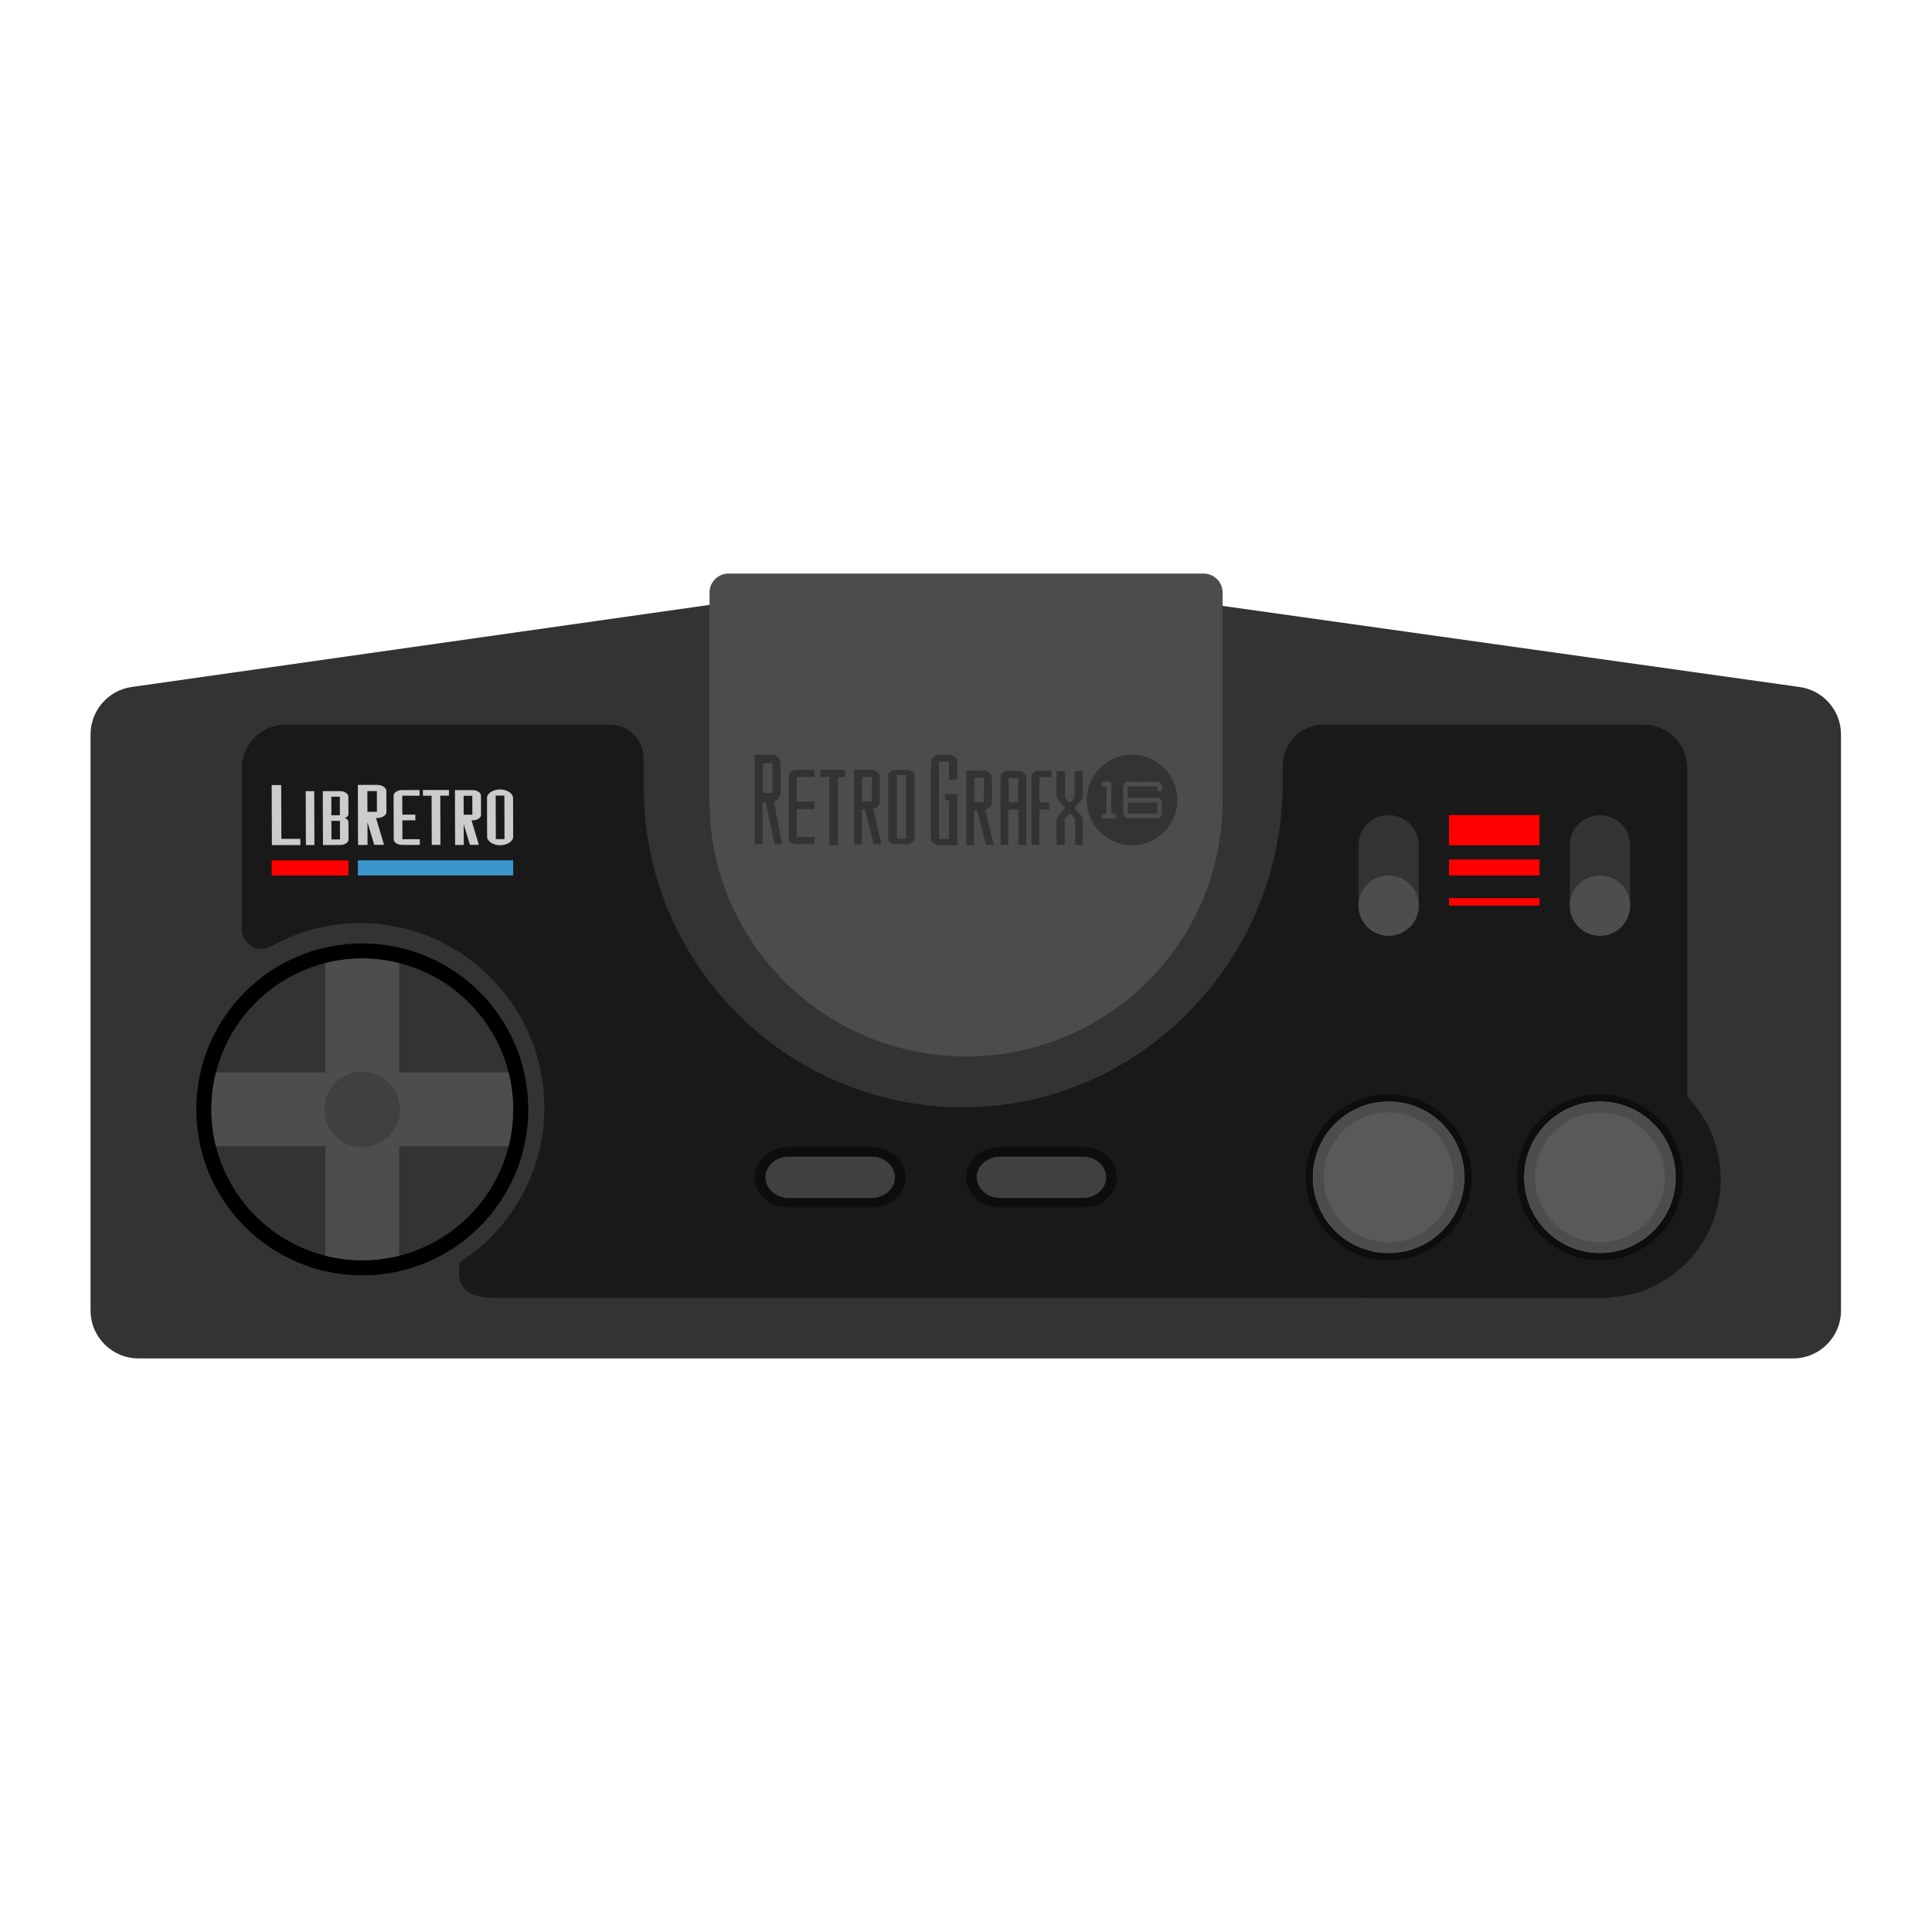 <?xml version="1.0" encoding="UTF-8" standalone="no"?>
<svg
   xmlns:dc="http://purl.org/dc/elements/1.1/"
   xmlns:cc="http://creativecommons.org/ns#"
   xmlns:rdf="http://www.w3.org/1999/02/22-rdf-syntax-ns#"
   xmlns:svg="http://www.w3.org/2000/svg"
   xmlns="http://www.w3.org/2000/svg"
   xmlns:sodipodi="http://sodipodi.sourceforge.net/DTD/sodipodi-0.dtd"
   xmlns:inkscape="http://www.inkscape.org/namespaces/inkscape"
   viewBox="0 0 341.333 341.333"
   height="256"
   width="256"
   xml:space="preserve"
   id="svg2"
   version="1.1"
   sodipodi:docname="NEC - PC Engine - TurboGrafx 16 (E).svg"
   inkscape:version="0.92.2 (5c3e80d, 2017-08-06)"><sodipodi:namedview
     pagecolor="#ffffff"
     bordercolor="#666666"
     borderopacity="1"
     objecttolerance="10"
     gridtolerance="10"
     guidetolerance="10"
     inkscape:pageopacity="0"
     inkscape:pageshadow="2"
     inkscape:window-width="1024"
     inkscape:window-height="705"
     id="namedview106"
     showgrid="false"
     inkscape:pagecheckerboard="true"
     inkscape:zoom="1.3828125"
     inkscape:cx="209.00615"
     inkscape:cy="237.29153"
     inkscape:window-x="-8"
     inkscape:window-y="-8"
     inkscape:window-maximized="1"
     inkscape:current-layer="svg2" /><defs
     id="defs6"><clipPath
       id="clipPath18"
       clipPathUnits="userSpaceOnUse"><path
         id="path16"
         d="M 0,256 H 256 V 0 H 0 Z" /></clipPath><clipPath
       id="clipPath26"
       clipPathUnits="userSpaceOnUse"><path
         id="path24"
         d="M 4,188 H 252 V 68 H 4 Z" /></clipPath></defs><g
     id="g36"
     transform="matrix(1.333,0,0,-1.333,16,231.526)"><path
       inkscape:connector-curvature="0"
       d="m 0,0 c 0,-3.51 2.845,-6.355 6.355,-6.355 h 219.29 c 3.51,0 6.355,2.845 6.355,6.355 v 76.338 c 0,3.168 -2.333,5.852 -5.47,6.293 l -77.918,10.952 c -0.293,0.041 -0.589,0.062 -0.884,0.062 H 83.371 c -0.299,0 -0.598,-0.021 -0.894,-0.064 L 5.461,82.638 C 2.328,82.193 0,79.511 0,76.346"
       style="fill:#333333;fill-opacity:1;fill-rule:nonzero;stroke:none"
       id="path38" /></g><g
     id="g40"
     transform="matrix(1.333,0,0,-1.333,304,208.344)"><path
       inkscape:connector-curvature="0"
       d="m 0,0 c 0,4.248 -1.682,8.1 -4.412,10.932 v 43.52 c 0,3.207 -2.594,5.806 -5.795,5.806 h -42.422 c -2.991,0 -5.415,-2.43 -5.415,-5.426 v -2.261 c 0,-24.316 -20.116,-44.122 -44.359,-42.988 -22.456,1.051 -40.34,19.625 -40.34,42.385 v 3.768 c 0,2.497 -2.021,4.522 -4.514,4.522 h -42.948 c -3.201,0 -5.795,-2.599 -5.795,-5.806 V 33.121 c 0,-1.989 2.134,-3.218 3.867,-2.249 3.867,2.164 8.383,3.303 13.183,3.048 12.812,-0.683 23,-11.446 23.043,-24.3 0.029,-8.645 -4.431,-16.244 -11.172,-20.606 -0.494,-2.129 -0.149,-4.725 4.477,-4.725 h 115.204 c 0.313,-0.019 0.628,-0.031 0.946,-0.031 h 30.74 c 0.318,0 0.633,0.012 0.946,0.031 0,0 4.005,0.487 5.038,1.154 C -4.019,-12.199 0,-6.571 0,0"
       style="fill:#191919;fill-opacity:1;fill-rule:nonzero;stroke:none"
       id="path42" /></g><path
     inkscape:connector-curvature="0"
     d="m 272,149.333 h -16 V 144 h 16 z"
     style="fill:#ff0000;fill-opacity:1;fill-rule:nonzero;stroke:none;stroke-width:1.333"
     id="path44" /><path
     inkscape:connector-curvature="0"
     d="m 272,151.843 h -16 v 2.824 h 16 z"
     style="fill:#ff0000;fill-opacity:1;fill-rule:nonzero;stroke:none;stroke-width:1.333"
     id="path46" /><path
     inkscape:connector-curvature="0"
     d="m 272,160 h -16 v -1.333 h 16 z"
     style="fill:#ff0000;fill-opacity:1;fill-rule:nonzero;stroke:none;stroke-width:1.333"
     id="path48" /><g
     id="g50"
     transform="matrix(1.333,0,0,-1.333,212.636,101.333)"><path
       inkscape:connector-curvature="0"
       d="m 0,0 h -62.954 c -1.394,0 -2.523,-1.124 -2.523,-2.51 v -27.661 c 0,-18.683 15.222,-33.829 34,-33.829 18.778,0 34,15.146 34,33.829 V -2.51 C 2.523,-1.124 1.393,0 0,0"
       style="fill:#4c4c4c;fill-opacity:1;fill-rule:nonzero;stroke:none"
       id="path52" /></g><g
     id="g54"
     transform="matrix(1.333,0,0,-1.333,93.333,196)"><path
       inkscape:connector-curvature="0"
       d="m 0,0 c 0,-12.15 -9.85,-22 -22,-22 -12.15,0 -22,9.85 -22,22 0,12.15 9.85,22 22,22 C -9.85,22 0,12.15 0,0"
       style="fill:#000000;fill-opacity:1;fill-rule:nonzero;stroke:none"
       id="path56" /></g><g
     id="g58"
     transform="matrix(1.333,0,0,-1.333,90.667,196)"
     style="fill:#333333"><path
       inkscape:connector-curvature="0"
       d="m 0,0 c 0,-11.046 -8.954,-20 -20,-20 -11.046,0 -20,8.954 -20,20 0,11.046 8.954,20 20,20 C -8.954,20 0,11.046 0,0"
       style="fill:#333333;fill-opacity:1;fill-rule:nonzero;stroke:none"
       id="path60" /></g><g
     id="g62"
     transform="matrix(1.333,0,0,-1.333,70.525,170.141)"
     style="fill:#4d4d4d"><path
       inkscape:connector-curvature="0"
       d="M 0,0 C -1.566,0.394 -3.205,0.605 -4.894,0.605 -6.582,0.605 -8.221,0.394 -9.787,0 v -14.501 h -14.501 c -0.394,-1.566 -0.606,-3.205 -0.606,-4.894 0,-1.688 0.212,-3.327 0.606,-4.893 h 14.501 v -14.501 c 1.566,-0.394 3.205,-0.606 4.893,-0.606 1.689,0 3.328,0.212 4.894,0.606 v 14.501 h 14.501 c 0.394,1.566 0.605,3.205 0.605,4.893 0,1.689 -0.211,3.328 -0.605,4.894 H 0 Z"
       style="fill:#4d4d4d;fill-opacity:1;fill-rule:nonzero;stroke:none"
       id="path64" /></g><g
     id="g66"
     transform="matrix(1.333,0,0,-1.333,70.667,196)"><path
       inkscape:connector-curvature="0"
       d="m 0,0 c 0,-2.761 -2.239,-5 -5,-5 -2.761,0 -5,2.239 -5,5 0,2.761 2.239,5 5,5 2.761,0 5,-2.239 5,-5"
       style="fill:#404040;fill-opacity:1;fill-rule:nonzero;stroke:none"
       id="path68" /></g><g
     id="g70"
     transform="matrix(1.333,0,0,-1.333,258.758,208)"><path
       inkscape:connector-curvature="0"
       d="m 0,0 c 0,-5.561 -4.508,-10.069 -10.069,-10.069 -5.561,0 -10.069,4.508 -10.069,10.069 0,5.561 4.508,10.069 10.069,10.069 C -4.508,10.069 0,5.561 0,0"
       style="fill:#595959;fill-opacity:1;fill-rule:nonzero;stroke:none"
       id="path72" /></g><g
     id="g74"
     transform="matrix(1.333,0,0,-1.333,245.333,194.667)"><path
       inkscape:connector-curvature="0"
       d="m 0,0 c -5.523,0 -10,-4.477 -10,-10 0,-5.523 4.477,-10 10,-10 5.523,0 10,4.477 10,10 C 10,-4.477 5.523,0 0,0 m 0,-1.387 c 4.749,0 8.613,-3.864 8.613,-8.613 0,-4.749 -3.864,-8.613 -8.613,-8.613 -4.749,0 -8.613,3.864 -8.613,8.613 0,4.749 3.864,8.613 8.613,8.613"
       style="fill:#4c4c4c;fill-opacity:1;fill-rule:nonzero;stroke:none"
       id="path76" /></g><g
     id="g78"
     transform="matrix(1.333,0,0,-1.333,245.333,193.333)"><path
       inkscape:connector-curvature="0"
       d="m 0,0 c -6.065,0 -11,-4.935 -11,-11 0,-6.065 4.935,-11 11,-11 6.065,0 11,4.935 11,11 C 11,-4.935 6.065,0 0,0 m 0,-0.931 c 5.561,0 10.069,-4.508 10.069,-10.069 0,-5.561 -4.508,-10.069 -10.069,-10.069 -5.561,0 -10.069,4.508 -10.069,10.069 0,5.561 4.508,10.069 10.069,10.069"
       style="fill:#0d0d0d;fill-opacity:1;fill-rule:nonzero;stroke:none"
       id="path80" /></g><g
     id="g82"
     transform="matrix(1.333,0,0,-1.333,296.092,208)"><path
       inkscape:connector-curvature="0"
       d="m 0,0 c 0,-5.561 -4.508,-10.069 -10.069,-10.069 -5.561,0 -10.069,4.508 -10.069,10.069 0,5.561 4.508,10.069 10.069,10.069 C -4.508,10.069 0,5.561 0,0"
       style="fill:#595959;fill-opacity:1;fill-rule:nonzero;stroke:none"
       id="path84" /></g><g
     id="g86"
     transform="matrix(1.333,0,0,-1.333,282.667,194.667)"><path
       inkscape:connector-curvature="0"
       d="m 0,0 c -5.523,0 -10,-4.477 -10,-10 0,-5.523 4.477,-10 10,-10 5.523,0 10,4.477 10,10 C 10,-4.477 5.523,0 0,0 m 0,-1.387 c 4.749,0 8.613,-3.864 8.613,-8.613 0,-4.749 -3.864,-8.613 -8.613,-8.613 -4.749,0 -8.613,3.864 -8.613,8.613 0,4.749 3.864,8.613 8.613,8.613"
       style="fill:#4c4c4c;fill-opacity:1;fill-rule:nonzero;stroke:none"
       id="path88" /></g><g
     id="g90"
     transform="matrix(1.333,0,0,-1.333,282.667,193.333)"><path
       inkscape:connector-curvature="0"
       d="m 0,0 c -6.065,0 -11,-4.935 -11,-11 0,-6.065 4.935,-11 11,-11 6.065,0 11,4.935 11,11 C 11,-4.935 6.065,0 0,0 m 0,-0.931 c 5.561,0 10.069,-4.508 10.069,-10.069 0,-5.561 -4.508,-10.069 -10.069,-10.069 -5.561,0 -10.069,4.508 -10.069,10.069 0,5.561 4.508,10.069 10.069,10.069"
       style="fill:#0d0d0d;fill-opacity:1;fill-rule:nonzero;stroke:none"
       id="path92" /></g><g
     id="g94"
     transform="matrix(1.333,0,0,-1.333,158.125,208)"><path
       inkscape:connector-curvature="0"
       d="m 0,0 c 0,-1.524 -1.399,-2.759 -3.125,-2.759 h -10.938 c -1.725,0 -3.124,1.235 -3.124,2.759 0,1.524 1.399,2.759 3.124,2.759 H -3.125 C -1.399,2.759 0,1.524 0,0"
       style="fill:#404040;fill-opacity:1;fill-rule:nonzero;stroke:none"
       id="path96" /></g><g
     id="g98"
     transform="matrix(1.333,0,0,-1.333,153.958,202.667)"><path
       inkscape:connector-curvature="0"
       d="m 0,0 h -10.938 c -2.498,0 -4.531,-1.794 -4.531,-4 0,-2.206 2.033,-4 4.531,-4 H 0 c 2.499,0 4.531,1.794 4.531,4 0,2.206 -2.032,4 -4.531,4 M 0,-1.241 C 1.726,-1.241 3.125,-2.476 3.125,-4 3.125,-5.524 1.726,-6.759 0,-6.759 h -10.938 c -1.725,0 -3.125,1.235 -3.125,2.759 0,1.524 1.4,2.759 3.125,2.759 H 0"
       style="fill:#0d0d0d;fill-opacity:1;fill-rule:nonzero;stroke:none"
       id="path100" /></g><g
     id="g102"
     transform="matrix(1.333,0,0,-1.333,195.458,208)"><path
       inkscape:connector-curvature="0"
       d="m 0,0 c 0,-1.524 -1.399,-2.759 -3.125,-2.759 h -10.938 c -1.725,0 -3.124,1.235 -3.124,2.759 0,1.524 1.399,2.759 3.124,2.759 H -3.125 C -1.399,2.759 0,1.524 0,0"
       style="fill:#404040;fill-opacity:1;fill-rule:nonzero;stroke:none"
       id="path104" /></g><g
     id="g106"
     transform="matrix(1.333,0,0,-1.333,191.292,202.667)"><path
       inkscape:connector-curvature="0"
       d="m 0,0 h -10.938 c -2.498,0 -4.531,-1.794 -4.531,-4 0,-2.206 2.033,-4 4.531,-4 H 0 c 2.499,0 4.531,1.794 4.531,4 0,2.206 -2.032,4 -4.531,4 M 0,-1.241 C 1.726,-1.241 3.125,-2.476 3.125,-4 3.125,-5.524 1.726,-6.759 0,-6.759 h -10.938 c -1.725,0 -3.125,1.235 -3.125,2.759 0,1.524 1.4,2.759 3.125,2.759 H 0"
       style="fill:#0d0d0d;fill-opacity:1;fill-rule:nonzero;stroke:none"
       id="path108" /></g><g
     id="g110"
     transform="matrix(1.333,0,0,-1.333,282.667,165.333)"
     style="fill:#333333"><path
       inkscape:connector-curvature="0"
       d="m 0,0 v 0 c -2.2,0 -4,1.8 -4,4 v 8 c 0,2.2 1.8,4 4,4 2.2,0 4,-1.8 4,-4 V 4 C 4,1.8 2.2,0 0,0"
       style="fill:#333333;fill-opacity:1;fill-rule:nonzero;stroke:none"
       id="path112" /></g><g
     id="g114"
     transform="matrix(1.333,0,0,-1.333,288,160)"
     style="fill:#4d4d4d"><path
       inkscape:connector-curvature="0"
       d="m 0,0 c 0,-2.209 -1.791,-4 -4,-4 -2.209,0 -4,1.791 -4,4 0,2.209 1.791,4 4,4 2.209,0 4,-1.791 4,-4"
       style="fill:#4d4d4d;fill-opacity:1;fill-rule:nonzero;stroke:none"
       id="path116" /></g><g
     id="g118"
     transform="matrix(1.333,0,0,-1.333,245.333,165.333)"
     style="fill:#333333"><path
       inkscape:connector-curvature="0"
       d="m 0,0 v 0 c -2.2,0 -4,1.8 -4,4 v 8 c 0,2.2 1.8,4 4,4 2.2,0 4,-1.8 4,-4 V 4 C 4,1.8 2.2,0 0,0"
       style="fill:#333333;fill-opacity:1;fill-rule:nonzero;stroke:none"
       id="path120" /></g><g
     id="g122"
     transform="matrix(1.333,0,0,-1.333,250.667,160)"
     style="fill:#4d4d4d"><path
       inkscape:connector-curvature="0"
       d="m 0,0 c 0,-2.209 -1.791,-4 -4,-4 -2.209,0 -4,1.791 -4,4 0,2.209 1.791,4 4,4 2.209,0 4,-1.791 4,-4"
       style="fill:#4d4d4d;fill-opacity:1;fill-rule:nonzero;stroke:none"
       id="path124" /></g><g
     id="g126"
     transform="matrix(1.333,0,0,-1.333,208,141.333)"><path
       inkscape:connector-curvature="0"
       d="m 0,0 c 0,-3.314 -2.686,-6 -6,-6 -3.314,0 -6,2.686 -6,6 0,3.314 2.686,6 6,6 3.314,0 6,-2.686 6,-6"
       style="fill:#333333;fill-opacity:1;fill-rule:nonzero;stroke:none"
       id="path128" /></g><path
     inkscape:connector-curvature="0"
     d="m 158.472,148.176 h 1.613 V 136.921 H 158.472 Z m 3.105,-5.623 c 0,1.86 -0.016,3.72 0.009,5.58 0.007,0.488 -0.757,1.057 -1.548,1.024 -0.532,-0.023 -1.068,-0.003 -1.601,-0.004 -0.811,-0.004 -1.517,-0.467 -1.517,-1.001 -0.001,-3.736 -0.001,-7.473 0,-11.211 0,-0.464 0.543,-0.884 1.275,-0.92 0.673,-0.033 1.356,-0.024 2.032,0.001 0.512,0.02 0.907,0.219 1.168,0.504 0.108,0.117 0.173,0.271 0.175,0.408 0.011,1.873 0.008,3.745 0.008,5.619"
     style="fill:#333333;fill-opacity:1;fill-rule:nonzero;stroke:none;stroke-width:1.333"
     id="path130" /><g
     id="g132"
     transform="matrix(1.333,0,0,-1.333,169.141,137.734)"><path
       inkscape:connector-curvature="0"
       d="M 0,0 H -1.119 V 2.39 H -2.433 V 2.265 c 0,-3.335 10e-4,-6.67 -0.003,-10.005 0,-0.111 0.041,-0.14 0.175,-0.137 0.334,0.007 0.669,0.002 1.003,0.003 0.051,0 0.101,0.003 0.158,0.006 v 5.133 h -0.553 v 0.811 c 0.048,0.003 0.09,0.007 0.131,0.007 0.462,0.001 0.923,-10e-4 1.385,0.002 0.108,0.001 0.146,-0.021 0.146,-0.113 0,-2.189 0.004,-4.379 0.006,-6.568 0,-0.029 -0.005,-0.059 -0.007,-0.095 -0.048,-0.003 -0.088,-0.007 -0.129,-0.007 -0.73,-10e-4 -1.461,0.001 -2.191,-10e-4 -0.36,-10e-4 -0.66,0.103 -0.906,0.31 -0.184,0.153 -0.28,0.334 -0.28,0.549 0.001,3.411 0,6.821 0.001,10.232 0,0.473 0.509,0.894 1.098,0.904 0.438,0.006 0.876,0.006 1.314,-10e-4 C -0.52,3.287 -0.002,2.883 0.004,2.433 0.015,1.638 0.008,0.843 0.008,0.048 0.008,0.033 0.003,0.019 0,0"
       style="fill:#333333;fill-opacity:1;fill-rule:nonzero;stroke:none"
       id="path134" /></g><g
     id="g136"
     transform="matrix(1.333,0,0,-1.333,186.672,136.216)"><path
       inkscape:connector-curvature="0"
       d="m 0,0 h 1.105 v -0.316 c 0,-1.046 0.001,-2.092 -0.002,-3.138 0,-0.078 0.029,-0.142 0.096,-0.205 0.183,-0.173 0.358,-0.348 0.548,-0.534 0.121,0.116 0.222,0.232 0.35,0.333 0.229,0.18 0.294,0.379 0.29,0.614 -0.017,1.04 -0.007,2.079 -0.007,3.119 v 0.125 h 1.093 v -0.296 c 0,-1.018 0,-2.036 0,-3.054 0,-0.192 -0.104,-0.366 -0.235,-0.53 C 2.984,-4.199 2.713,-4.51 2.441,-4.821 2.393,-4.876 2.39,-4.911 2.439,-4.968 c 0.3,-0.35 0.596,-0.7 0.879,-1.056 C 3.45,-6.19 3.488,-6.373 3.487,-6.563 3.48,-7.606 3.483,-8.649 3.483,-9.692 V -9.809 H 2.46 v 0.13 c 0,1.095 10e-4,2.191 -0.004,3.286 0,0.063 -0.034,0.134 -0.086,0.188 C 2.184,-6.009 1.983,-5.818 1.775,-5.613 1.601,-5.783 1.446,-5.948 1.269,-6.102 1.128,-6.224 1.081,-6.351 1.082,-6.504 1.091,-7.565 1.087,-8.627 1.087,-9.688 V -9.81 H 0 v 0.124 c 0,1.03 0.005,2.061 -0.004,3.091 -0.002,0.207 0.047,0.403 0.196,0.581 0.296,0.355 0.605,0.705 0.916,1.054 0.051,0.057 0.047,0.092 -0.003,0.147 -0.316,0.347 -0.632,0.694 -0.933,1.047 -0.137,0.161 -0.176,0.34 -0.175,0.528 C 0.004,-2.202 0,-1.165 0,-0.128 Z"
       style="fill:#333333;fill-opacity:1;fill-rule:nonzero;stroke:none"
       id="path138" /></g><g
     id="g140"
     transform="matrix(1.333,0,0,-1.333,152.327,141.615)"><path
       inkscape:connector-curvature="0"
       d="M 0,0 C 0.379,0 0.741,0.006 1.103,-0.003 1.241,-0.006 1.274,0.033 1.273,0.156 1.268,1.142 1.27,2.127 1.27,3.113 1.27,3.159 1.265,3.205 1.262,3.251 H 0 Z m 2.544,-5.651 c -0.323,0 -0.637,-0.003 -0.951,0.004 -0.03,0.001 -0.076,0.057 -0.085,0.093 -0.24,0.938 -0.475,1.876 -0.712,2.814 -0.142,0.566 -0.285,1.131 -0.429,1.703 H -0.05 v -4.635 h -1.032 c -0.003,0.059 -0.007,0.11 -0.007,0.161 0,3.182 0,6.365 0,9.548 0,0.169 0,0.169 0.184,0.169 0.683,0 1.367,-0.002 2.05,0 C 1.536,4.208 1.86,4.074 2.121,3.812 2.269,3.663 2.339,3.482 2.339,3.281 2.34,2.221 2.341,1.161 2.339,0.102 2.338,-0.126 2.278,-0.341 2.14,-0.535 1.982,-0.755 1.777,-0.917 1.459,-0.965 1.821,-2.527 2.182,-4.085 2.544,-5.651"
       style="fill:#333333;fill-opacity:1;fill-rule:nonzero;stroke:none"
       id="path142" /></g><g
     id="g144"
     transform="matrix(1.333,0,0,-1.333,134.786,140.074)"><path
       inkscape:connector-curvature="0"
       d="M 0,0 C 0.379,0 0.741,0.007 1.103,-0.004 1.241,-0.008 1.274,0.04 1.273,0.188 1.268,1.372 1.27,2.557 1.27,3.741 1.27,3.796 1.265,3.851 1.262,3.908 H 0 Z m 2.544,-6.792 c -0.323,0 -0.637,-0.003 -0.951,0.006 -0.03,0 -0.076,0.068 -0.085,0.112 -0.24,1.126 -0.475,2.254 -0.712,3.381 -0.142,0.68 -0.285,1.359 -0.429,2.047 H -0.05 v -5.57 h -1.032 c -0.003,0.07 -0.007,0.131 -0.007,0.192 0,3.825 0,7.651 0,11.476 0,0.202 0,0.203 0.184,0.203 0.684,0 1.367,-0.002 2.05,0 C 1.536,5.057 1.86,4.897 2.121,4.581 2.269,4.402 2.339,4.184 2.339,3.943 2.34,2.669 2.341,1.396 2.339,0.123 2.338,-0.151 2.278,-0.41 2.14,-0.643 1.982,-0.908 1.777,-1.102 1.459,-1.159 1.821,-3.037 2.182,-4.909 2.544,-6.792"
       style="fill:#333333;fill-opacity:1;fill-rule:nonzero;stroke:none"
       id="path146" /></g><g
     id="g148"
     transform="matrix(1.333,0,0,-1.333,173.809,137.397)"><path
       inkscape:connector-curvature="0"
       d="m 0,0 h -1.26 v -3.256 c 0.371,0 0.732,0.008 1.093,-0.003 0.15,-0.005 0.178,0.043 0.177,0.168 C 0.005,-2.11 0.008,-1.129 0.007,-0.148 0.007,-0.101 0.003,-0.055 0,0 m -2.325,0.94 h 0.16 c 0.693,0 1.386,0 2.078,0 0.419,0 0.766,-0.148 1.008,-0.458 C 1.011,0.366 1.079,0.207 1.081,0.067 1.094,-1.031 1.09,-2.129 1.087,-3.228 1.085,-3.707 0.76,-4.081 0.216,-4.239 0.577,-5.797 0.938,-7.356 1.301,-8.923 h -1.01 c -0.073,0.282 -0.146,0.561 -0.216,0.841 -0.305,1.206 -0.61,2.412 -0.909,3.619 -0.031,0.125 -0.078,0.191 -0.23,0.168 -0.068,-0.011 -0.139,-0.002 -0.221,-0.002 v -4.64 h -1.04 z"
       style="fill:#333333;fill-opacity:1;fill-rule:nonzero;stroke:none"
       id="path150" /></g><g
     id="g152"
     transform="matrix(1.333,0,0,-1.333,178.209,137.484)"><path
       inkscape:connector-curvature="0"
       d="m 0,0 v -3.19 c 0.378,0 0.745,0.005 1.111,-0.003 0.129,-0.003 0.156,0.037 0.155,0.147 -0.004,0.968 -0.002,1.936 -0.003,2.904 0,0.045 -0.004,0.091 -0.007,0.142 z M 2.328,-8.855 H 1.292 v 4.687 h -1.344 v -4.687 h -1.024 c -0.002,0.054 -0.007,0.1 -0.007,0.146 0,2.929 0,5.858 0,8.787 0,0.492 0.417,0.892 0.956,0.903 0.476,0.009 0.952,0.009 1.428,0 0.649,-0.012 1.027,-0.374 1.027,-0.967 0.001,-2.11 0,-4.221 0,-6.331 0,-0.793 0,-1.585 0,-2.378 0,-0.05 0,-0.101 0,-0.16"
       style="fill:#333333;fill-opacity:1;fill-rule:nonzero;stroke:none"
       id="path154" /></g><g
     id="g156"
     transform="matrix(1.333,0,0,-1.333,185.773,136.186)"><path
       inkscape:connector-curvature="0"
       d="m 0,0 v -0.842 h -1.604 v -3.34 h 1.316 v -0.947 h -1.317 v -4.7 H -2.66 c 0,0.06 0,0.11 0,0.16 0,2.932 0,5.864 0,8.796 0,0.498 0.406,0.878 0.948,0.882 0.528,0.004 1.055,0.001 1.583,0.001 C -0.092,0.01 -0.056,0.004 0,0"
       style="fill:#333333;fill-opacity:1;fill-rule:nonzero;stroke:none"
       id="path158" /></g><g
     id="g160"
     transform="matrix(1.333,0,0,-1.333,201.861,141.775)"><path
       inkscape:connector-curvature="0"
       d="m 0,0 c -0.593,0 -1.186,-0.003 -1.78,0.003 -0.126,0.001 -0.166,-0.043 -0.165,-0.163 0.004,-0.383 0.004,-0.766 0,-1.149 -10e-4,-0.119 0.039,-0.168 0.165,-0.168 1.186,0.004 2.373,0.004 3.559,0 0.125,0 0.167,0.048 0.165,0.167 -0.003,0.378 -0.005,0.756 0.001,1.134 C 1.947,-0.041 1.903,0.005 1.764,0.003 1.176,-0.004 0.588,0 0,0 M 0.016,2.746 C 0.683,2.746 1.35,2.749 2.017,2.741 2.105,2.74 2.2,2.688 2.279,2.64 2.555,2.471 2.572,2.205 2.559,1.913 2.542,1.509 2.555,1.514 2.147,1.51 2.011,1.509 1.98,1.559 1.981,1.684 1.983,2.14 1.979,2.14 1.515,2.14 c -1.092,0 -2.185,0 -3.278,0 -0.217,0 -0.218,-0.001 -0.218,-0.22 0,-0.373 0.006,-0.746 -0.003,-1.119 -0.003,-0.151 0.047,-0.199 0.198,-0.198 1.272,0.005 2.543,0.003 3.815,0.002 0.257,0 0.526,-0.269 0.526,-0.527 0,-0.52 -0.004,-1.041 0.002,-1.561 10e-4,-0.12 -0.043,-0.2 -0.116,-0.292 -0.196,-0.248 -0.434,-0.321 -0.75,-0.316 -1.208,0.019 -2.416,0.009 -3.625,0.004 -0.138,0 -0.229,0.052 -0.333,0.136 -0.232,0.188 -0.301,0.412 -0.296,0.71 0.018,1.129 0.009,2.259 0.004,3.389 0,0.131 0.045,0.219 0.127,0.319 0.181,0.225 0.395,0.297 0.683,0.286 0.587,-0.024 1.176,-0.007 1.765,-0.007"
       style="fill:#4c4c4c;fill-opacity:1;fill-rule:nonzero;stroke:none"
       id="path162" /></g><g
     id="g164"
     transform="matrix(1.333,0,0,-1.333,196.327,140.922)"><path
       inkscape:connector-curvature="0"
       d="m 0,0 c 0,-0.64 0.003,-1.281 -0.003,-1.921 -0.001,-0.148 0.042,-0.202 0.197,-0.199 0.429,0.007 0.429,0 0.428,-0.423 0,-0.209 0,-0.209 -0.204,-0.21 -0.499,0 -0.997,0.004 -1.496,-0.002 -0.126,-10e-4 -0.175,0.032 -0.176,0.167 -10e-4,0.439 -0.006,0.442 0.431,0.446 0.13,10e-4 0.184,0.032 0.183,0.177 -0.006,1.086 -0.005,2.173 0,3.26 0.001,0.135 -0.033,0.193 -0.175,0.178 -0.104,-0.01 -0.211,-0.012 -0.314,0.004 -0.042,0.006 -0.105,0.066 -0.109,0.106 -0.053,0.532 -0.051,0.532 0.477,0.532 0.195,0 0.389,-0.007 0.583,0.003 C -0.04,2.124 0.004,2.074 0.003,1.937 -0.003,1.291 0,0.646 0,0"
       style="fill:#4c4c4c;fill-opacity:1;fill-rule:nonzero;stroke:none"
       id="path166" /></g><g
     id="g168"
     transform="matrix(1.333,0,0,-1.333,142.439,147.877)"><path
       inkscape:connector-curvature="0"
       d="m 0,0 h -0.471 -0.163 -0.635 v 0.154 c 0,0.288 0,0.577 0,0.865 0,0.835 0,1.67 0,2.506 10e-4,0.165 10e-4,0.165 0.186,0.165 0.15,0 0.299,0 0.449,0 v 0 h 1.725 c 0,0.334 0,0.669 0,1.003 h -1.938 v 0.01 h -0.408 v 3.251 h 0.408 0.219 1.721 c 0.001,0.261 0.001,0.522 0.001,0.783 0,0.126 -0.028,0.17 -0.177,0.169 -0.73,-0.008 -1.46,-0.003 -2.19,-0.004 -0.609,-10e-4 -1.052,-0.403 -1.053,-0.959 -0.002,-0.982 -0.002,-6.794 0,-7.944 10e-4,-0.587 0.412,-0.961 1.052,-0.96 0.739,0.001 1.478,0.004 2.218,0.006 0.041,0 0.083,0 0.138,0 0.003,0.059 0.009,0.11 0.009,0.16 0,0.265 0,0.53 0,0.795 z"
       style="fill:#333333;fill-opacity:1;fill-rule:nonzero;stroke:none"
       id="path170" /></g><g
     id="g172"
     transform="matrix(1.333,0,0,-1.333,149.282,136.007)"><path
       inkscape:connector-curvature="0"
       d="m 0,0 h -0.175 c -0.556,0 -3.053,0 -3.053,0 v -0.949 h 1.153 v -9.046 h 1.133 v 9.046 h 0.939 v 0.26 H 0 Z"
       style="fill:#333333;fill-opacity:1;fill-rule:nonzero;stroke:none"
       id="path174" /></g><g
     id="g176"
     transform="matrix(1.333,0,0,-1.333,83.443,140.593)"><path
       inkscape:connector-curvature="0"
       d="m 0,0 0.009,-2.506 -1.151,-0.001 -0.008,2.505 z m 0.011,-3.259 c 0.322,0 0.594,0.073 0.816,0.22 0.222,0.146 0.334,0.325 0.333,0.535 L 1.152,0.002 C 1.151,0.212 1.038,0.39 0.814,0.536 0.591,0.681 0.319,0.754 -0.003,0.753 l -2.3,-0.003 0.025,-7.272 1.15,0.002 -0.009,2.752 0.818,-2.736 1.187,10e-4 -0.963,3.221 z"
       style="fill:#cccccc;fill-opacity:1;fill-rule:nonzero;stroke:none"
       id="path178" /></g><g
     id="g180"
     transform="matrix(1.333,0,0,-1.333,54.012,139.776)"><path
       inkscape:connector-curvature="0"
       d="M 0,0 1.13,0.002 1.154,-7.14 0.025,-7.141 Z"
       style="fill:#cccccc;fill-opacity:1;fill-rule:nonzero;stroke:none"
       id="path182" /></g><g
     id="g184"
     transform="matrix(1.333,0,0,-1.333,58.562,148.304)"><path
       inkscape:connector-curvature="0"
       d="M 0,0 1.13,0.002 1.121,2.462 -0.008,2.46 Z M -0.011,3.201 1.119,3.202 1.11,5.663 -0.02,5.661 Z m -1.141,3.198 2.26,0.004 C 1.423,6.403 1.691,6.332 1.91,6.189 2.129,6.046 2.24,5.871 2.241,5.664 L 2.249,3.404 C 2.25,3.23 2.201,3.105 2.105,3.029 2.008,2.952 1.889,2.887 1.746,2.833 1.889,2.8 2.009,2.737 2.106,2.644 2.203,2.55 2.252,2.394 2.253,2.174 L 2.261,0.003 c 0,-0.206 -0.11,-0.382 -0.328,-0.526 C 1.715,-0.666 1.448,-0.738 1.132,-0.739 l -2.259,-0.003 z"
       style="fill:#cccccc;fill-opacity:1;fill-rule:nonzero;stroke:none"
       id="path186" /></g><g
     id="g188"
     transform="matrix(1.333,0,0,-1.333,74.138,140.582)"><path
       inkscape:connector-curvature="0"
       d="m 0,0 -2.302,-0.003 0.009,-2.506 1.726,0.003 0.002,-0.754 -1.726,-0.003 0.009,-2.505 2.302,0.004 0.002,-0.754 -2.301,-0.004 c -0.322,0 -0.594,0.072 -0.817,0.218 -0.224,0.146 -0.336,0.324 -0.336,0.534 l -0.02,5.765 c -10e-4,0.21 0.11,0.388 0.332,0.535 0.222,0.146 0.494,0.22 0.815,0.22 l 2.302,0.003 z"
       style="fill:#cccccc;fill-opacity:1;fill-rule:nonzero;stroke:none"
       id="path190" /></g><g
     id="g192"
     transform="matrix(1.333,0,0,-1.333,76.252,140.579)"><path
       inkscape:connector-curvature="0"
       d="M 0,0 -1.15,-0.002 -1.153,0.752 2.299,0.757 2.302,0.003 1.15,0.002 1.173,-6.517 0.022,-6.518 Z"
       style="fill:#cccccc;fill-opacity:1;fill-rule:nonzero;stroke:none"
       id="path194" /></g><g
     id="g196"
     transform="matrix(1.333,0,0,-1.333,89.106,140.56)"><path
       inkscape:connector-curvature="0"
       d="m 0,0 -1.15,-0.002 0.02,-5.764 1.15,0.002 z m -2.3,-0.319 c 0,0.156 0.046,0.302 0.138,0.438 0.093,0.136 0.217,0.255 0.372,0.357 0.156,0.102 0.336,0.184 0.544,0.245 0.207,0.062 0.429,0.093 0.669,0.093 0.238,0 0.46,-0.03 0.668,-0.091 C 0.299,0.662 0.48,0.581 0.636,0.48 0.792,0.378 0.917,0.259 1.011,0.124 1.105,-0.012 1.152,-0.158 1.153,-0.314 L 1.17,-5.447 C 1.171,-5.604 1.125,-5.75 1.031,-5.885 0.938,-6.021 0.815,-6.14 0.659,-6.242 0.504,-6.344 0.323,-6.426 0.116,-6.488 -0.091,-6.549 -0.314,-6.58 -0.552,-6.58 c -0.239,0 -0.462,0.029 -0.67,0.091 -0.207,0.06 -0.389,0.141 -0.545,0.243 -0.156,0.102 -0.28,0.22 -0.374,0.356 -0.093,0.135 -0.14,0.281 -0.141,0.437 z"
       style="fill:#cccccc;fill-opacity:1;fill-rule:nonzero;stroke:none"
       id="path198" /></g><g
     id="g200"
     transform="matrix(1.333,0,0,-1.333,50.552,148.205)"><path
       inkscape:connector-curvature="0"
       d="m 0,0 -0.63,-0.001 -0.025,7.134 -1.259,-0.001 0.027,-7.96 3.779,0.006 -0.003,0.825 z"
       style="fill:#cccccc;fill-opacity:1;fill-rule:nonzero;stroke:none"
       id="path202" /></g><g
     id="g204"
     transform="matrix(1.333,0,0,-1.333,66.583,139.766)"><path
       inkscape:connector-curvature="0"
       d="m 0,0 0.01,-2.743 -1.26,-0.001 -0.009,2.742 z m 0.012,-3.568 c 0.352,10e-4 0.65,0.081 0.893,0.242 0.243,0.16 0.366,0.355 0.365,0.585 L 1.261,0.002 C 1.26,0.232 1.136,0.427 0.891,0.586 0.647,0.746 0.349,0.825 -0.003,0.825 l -2.518,-0.004 0.027,-7.959 1.26,0.001 -0.011,3.012 0.896,-2.994 1.299,10e-4 -1.054,3.525 z"
       style="fill:#cccccc;fill-opacity:1;fill-rule:nonzero;stroke:none"
       id="path206" /></g><path
     inkscape:connector-curvature="0"
     d="M 61.576,154.667 H 48 V 152 h 13.576 z"
     style="fill:#ff0000;fill-opacity:1;fill-rule:nonzero;stroke:none;stroke-width:1.333"
     id="path208" /><path
     inkscape:connector-curvature="0"
     d="M 90.667,154.667 H 63.223 V 152 h 27.444 z"
     style="fill:#3b96cc;fill-opacity:1;fill-rule:nonzero;stroke:none;stroke-width:1.333"
     id="path210" /></svg>
